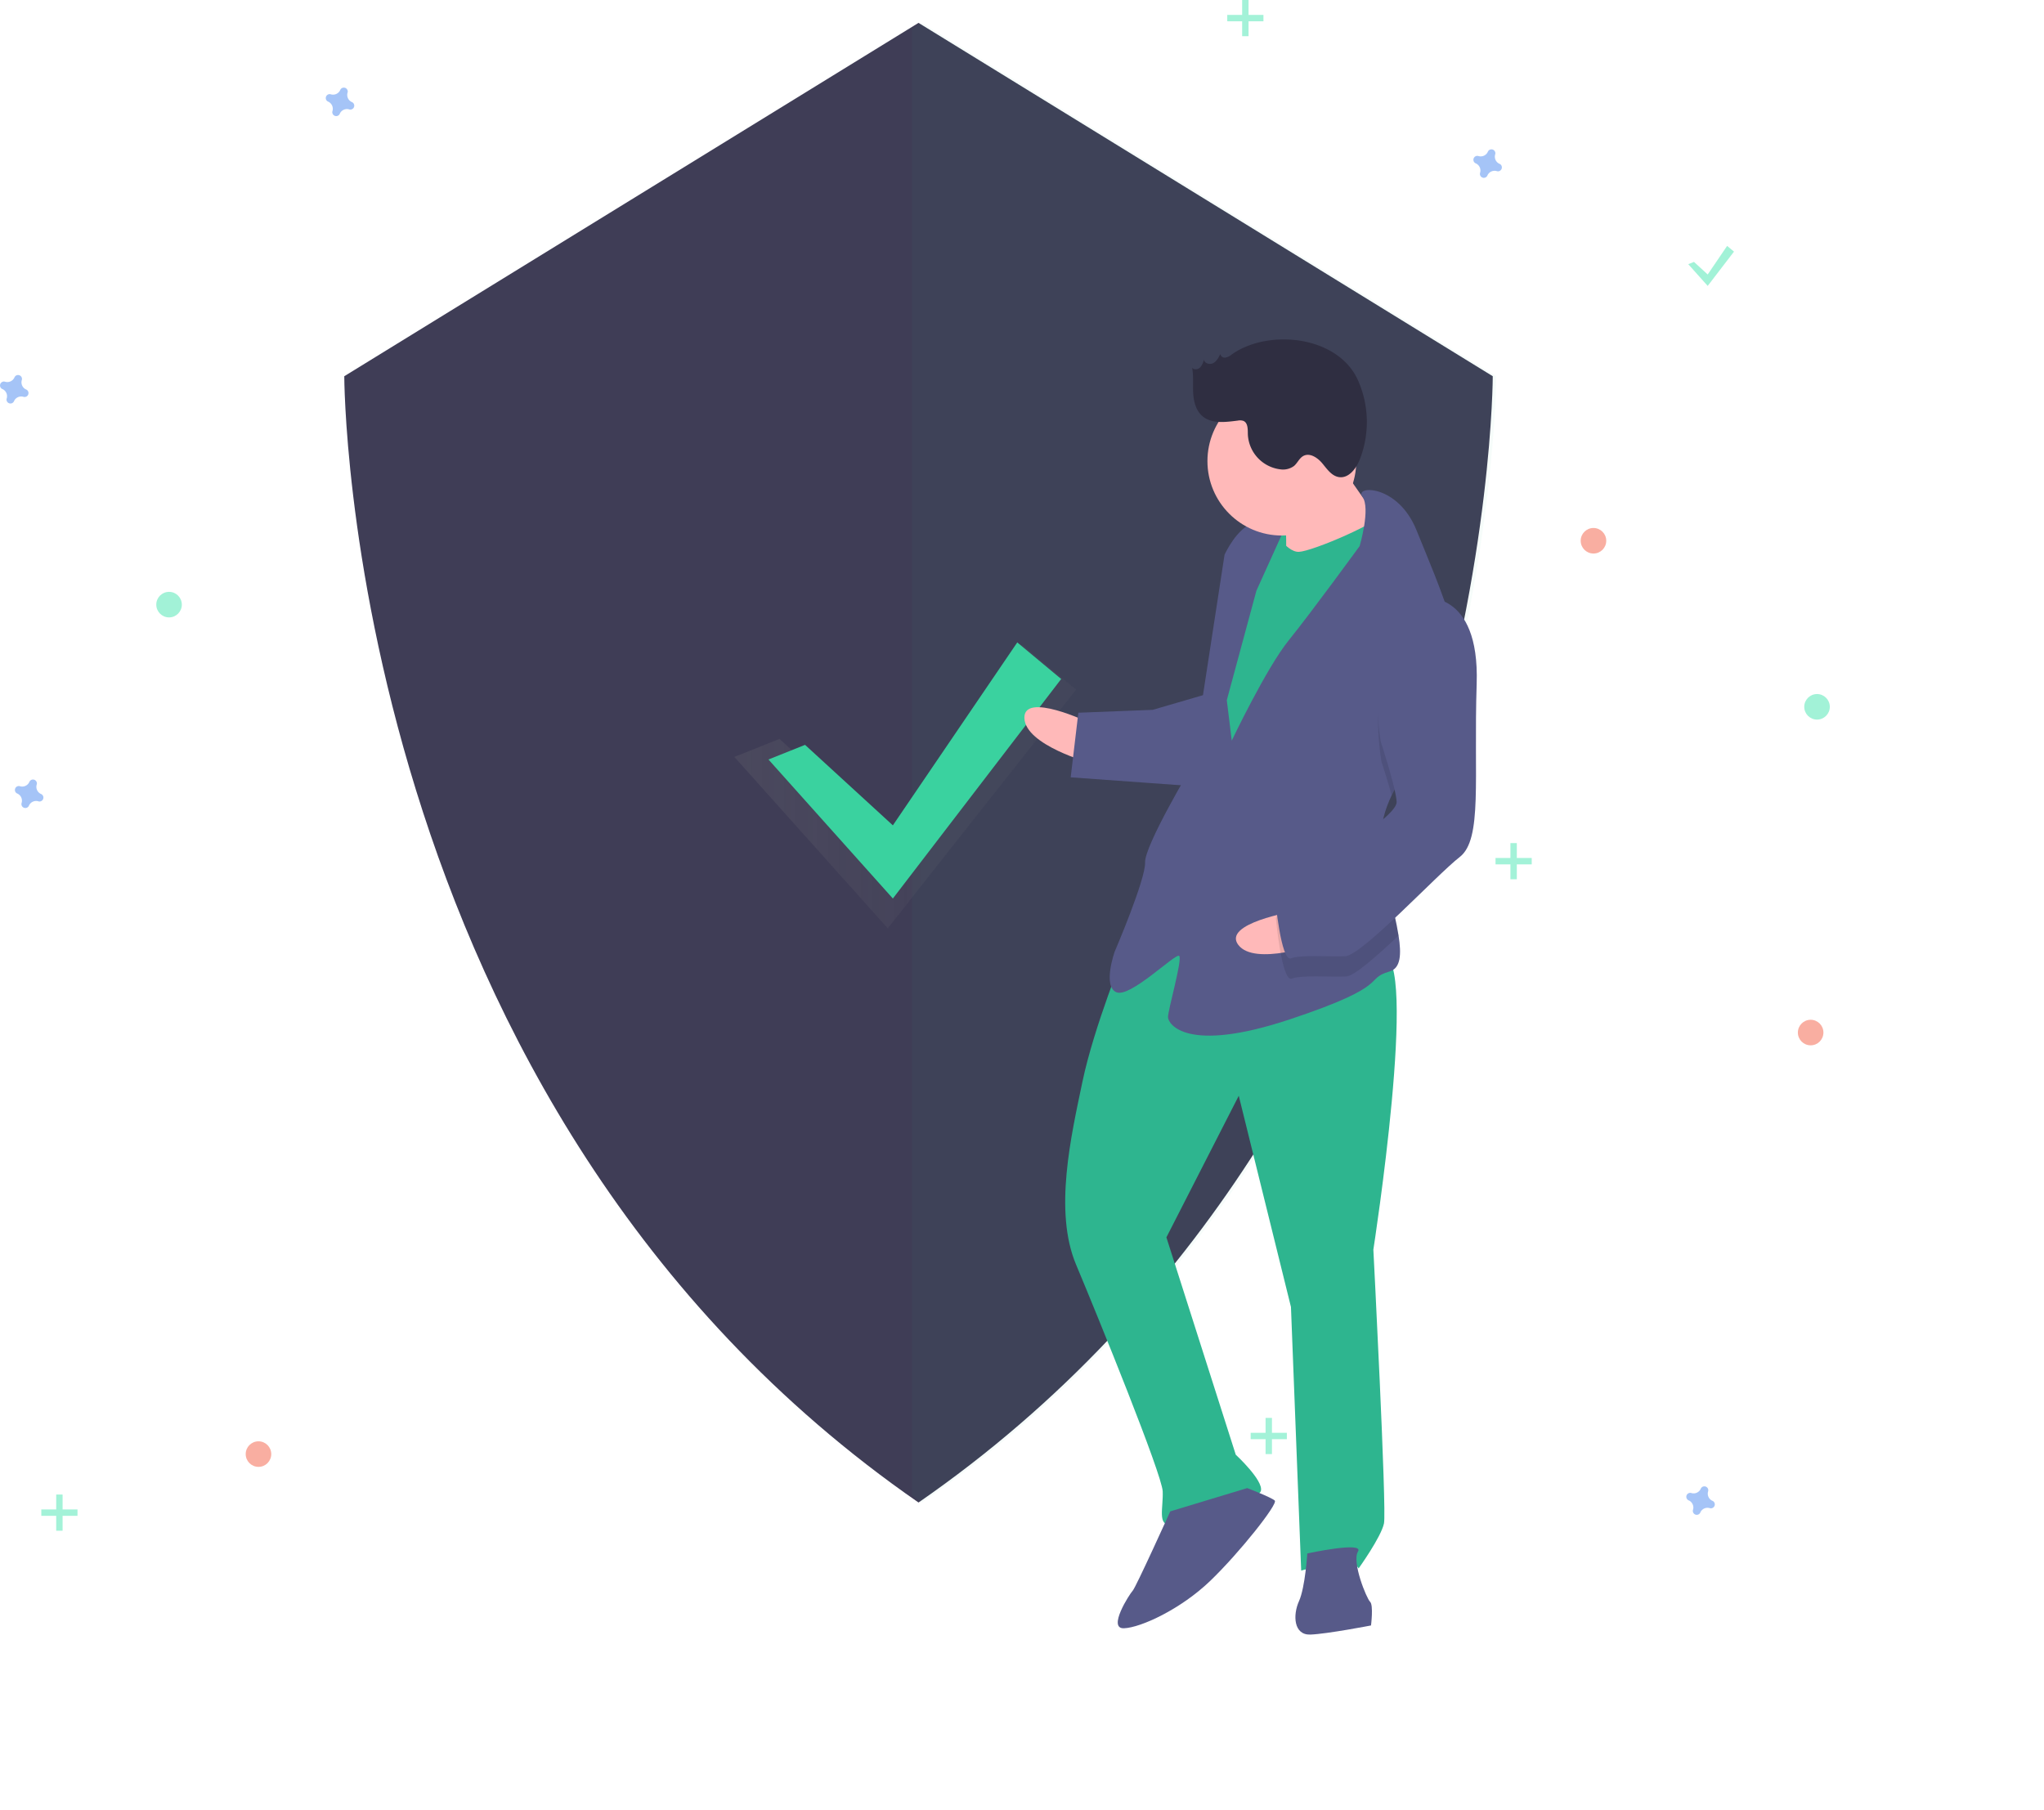 <svg width="960" height="850" xmlns="http://www.w3.org/2000/svg">
 <defs>
  <linearGradient y2="0.5" x2="1" y1="0.5" x1="-0" id="b629f179-8ab2-4411-a7df-956765958247">
   <stop stop-opacity="0.25" stop-color="gray" offset="0"/>
   <stop stop-opacity="0.12" stop-color="gray" offset="0.535"/>
   <stop stop-opacity="0.1" stop-color="gray" offset="1"/>
  </linearGradient>
 </defs>
 <title>Security on</title>
 <g>
  <title>background</title>
  <rect fill="none" id="canvas_background" height="852" width="962" y="-1" x="-1"/>
 </g>
 <g>
  <title>Layer 1</title>
  <path id="svg_1" fill="#3f3d56" d="m431.399,10.746l-269.702,165.97s0,342.314 269.702,529.031c269.702,-186.717 269.702,-529.031 269.702,-529.031l-269.702,-165.97z"/>
  <path id="svg_2" opacity="0.04" fill="#2eb58f" d="m433.009,10.746l-4.61,2.837l0,688.927c1.531,1.082 3.062,2.165 4.61,3.238c269.702,-186.717 269.702,-529.031 269.702,-529.031l-269.702,-165.97z"/>
  <g id="svg_3" opacity="0.7">
   <polygon id="svg_4" fill="url(#b629f179-8ab2-4411-a7df-956765958247)" points="366.106 347.068 416.949 393.674 479.977 302.75 505.399 323.935 416.949 436.044 344.921 355.542 366.106 347.068"/>
  </g>
  <polygon id="svg_5" fill="#3ad29f" points="378.106 349.868 419.349 387.674 477.777 301.75 498.399 318.935 419.349 422.044 360.921 356.742 378.106 349.868"/>
  <path id="svg_6" opacity="0.5" fill="#4d8af0" d="m165.29,47.956a3.675,3.675 0 0 1 -2.047,-4.441a1.766,1.766 0 0 0 0.08,-0.408l0,0a1.843,1.843 0 0 0 -3.31,-1.221l0,0a1.766,1.766 0 0 0 -0.204,0.362a3.675,3.675 0 0 1 -4.441,2.047a1.766,1.766 0 0 0 -0.408,-0.08l0,0a1.843,1.843 0 0 0 -1.221,3.31l0,0a1.766,1.766 0 0 0 0.362,0.204a3.675,3.675 0 0 1 2.047,4.441a1.766,1.766 0 0 0 -0.08,0.408l0,0a1.843,1.843 0 0 0 3.31,1.221l0,0a1.766,1.766 0 0 0 0.204,-0.362a3.675,3.675 0 0 1 4.441,-2.047a1.766,1.766 0 0 0 0.408,0.08l0,0a1.843,1.843 0 0 0 1.221,-3.31l0,0a1.766,1.766 0 0 0 -0.362,-0.204z"/>
  <path id="svg_7" opacity="0.5" fill="#4d8af0" d="m19.29,372.956a3.675,3.675 0 0 1 -2.047,-4.441a1.766,1.766 0 0 0 0.08,-0.408l0,0a1.843,1.843 0 0 0 -3.31,-1.221l0,0a1.766,1.766 0 0 0 -0.204,0.362a3.675,3.675 0 0 1 -4.441,2.047a1.766,1.766 0 0 0 -0.408,-0.08l0,0a1.843,1.843 0 0 0 -1.221,3.31l0,0a1.766,1.766 0 0 0 0.362,0.204a3.675,3.675 0 0 1 2.047,4.441a1.766,1.766 0 0 0 -0.08,0.408l0,0a1.843,1.843 0 0 0 3.31,1.221l0,0a1.766,1.766 0 0 0 0.204,-0.362a3.675,3.675 0 0 1 4.441,-2.047a1.766,1.766 0 0 0 0.408,0.08l0,0a1.843,1.843 0 0 0 1.221,-3.31l0,0a1.766,1.766 0 0 0 -0.362,-0.204z"/>
  <circle id="svg_8" opacity="0.5" fill="#f55f44" r="6" cy="254" cx="748.399"/>
  <circle id="svg_9" opacity="0.5" fill="#f55f44" r="6" cy="683" cx="121.399"/>
  <circle id="svg_10" opacity="0.5" fill="#f55f44" r="6" cy="485" cx="850.399"/>
  <path id="svg_11" opacity="0.5" fill="#4d8af0" d="m704.29,76.956a3.675,3.675 0 0 1 -2.047,-4.441a1.766,1.766 0 0 0 0.08,-0.408l0,0a1.843,1.843 0 0 0 -3.31,-1.221l0,0a1.766,1.766 0 0 0 -0.204,0.362a3.675,3.675 0 0 1 -4.441,2.047a1.766,1.766 0 0 0 -0.408,-0.08l0,0a1.843,1.843 0 0 0 -1.221,3.31l0,0a1.766,1.766 0 0 0 0.362,0.204a3.675,3.675 0 0 1 2.047,4.441a1.766,1.766 0 0 0 -0.08,0.408l0,0a1.843,1.843 0 0 0 3.31,1.221l0,0a1.766,1.766 0 0 0 0.204,-0.362a3.675,3.675 0 0 1 4.441,-2.047a1.766,1.766 0 0 0 0.408,0.08l0,0a1.843,1.843 0 0 0 1.221,-3.31l0,0a1.766,1.766 0 0 0 -0.362,-0.204z"/>
  <path id="svg_12" opacity="0.5" fill="#4d8af0" d="m804.29,704.956a3.675,3.675 0 0 1 -2.047,-4.441a1.766,1.766 0 0 0 0.08,-0.408l0,0a1.843,1.843 0 0 0 -3.31,-1.221l0,0a1.766,1.766 0 0 0 -0.204,0.362a3.675,3.675 0 0 1 -4.441,2.047a1.766,1.766 0 0 0 -0.408,-0.08l0,0a1.843,1.843 0 0 0 -1.221,3.31l0,0a1.766,1.766 0 0 0 0.362,0.204a3.675,3.675 0 0 1 2.047,4.441a1.766,1.766 0 0 0 -0.08,0.408l0,0a1.843,1.843 0 0 0 3.31,1.221l0,0a1.766,1.766 0 0 0 0.204,-0.362a3.675,3.675 0 0 1 4.441,-2.047a1.766,1.766 0 0 0 0.408,0.08l0,0a1.843,1.843 0 0 0 1.221,-3.31l0,0a1.766,1.766 0 0 0 -0.362,-0.204z"/>
  <path id="svg_13" opacity="0.5" fill="#4d8af0" d="m12.29,182.956a3.675,3.675 0 0 1 -2.047,-4.441a1.766,1.766 0 0 0 0.08,-0.408l0,0a1.843,1.843 0 0 0 -3.31,-1.221l0,0a1.766,1.766 0 0 0 -0.204,0.362a3.675,3.675 0 0 1 -4.441,2.047a1.766,1.766 0 0 0 -0.408,-0.08l0,0a1.843,1.843 0 0 0 -1.221,3.31l0,0a1.766,1.766 0 0 0 0.362,0.204a3.675,3.675 0 0 1 2.047,4.441a1.766,1.766 0 0 0 -0.08,0.408l0,0a1.843,1.843 0 0 0 3.31,1.221l0,0a1.766,1.766 0 0 0 0.204,-0.362a3.675,3.675 0 0 1 4.441,-2.047a1.766,1.766 0 0 0 0.408,0.08l0,0a1.843,1.843 0 0 0 1.221,-3.31l0,0a1.766,1.766 0 0 0 -0.362,-0.204z"/>
  <circle id="svg_14" opacity="0.5" fill="#47e6b1" r="6" cy="284" cx="79.399"/>
  <circle id="svg_15" opacity="0.5" fill="#47e6b1" r="6" cy="332" cx="853.399"/>
  <g id="svg_16" opacity="0.5">
   <rect id="svg_17" fill="#47e6b1" height="17" width="3" x="583.399"/>
   <rect id="svg_18" fill="#47e6b1" transform="rotate(90 659.507,-746.7) " height="17" width="3" y="-680.591" x="1413.207"/>
  </g>
  <g id="svg_19" opacity="0.5">
   <rect id="svg_20" fill="#47e6b1" height="17" width="3" y="666" x="594.399"/>
   <rect id="svg_21" fill="#47e6b1" transform="rotate(90 1336.507,-91.7) " height="17" width="3" y="640.409" x="2101.207"/>
  </g>
  <g id="svg_22" opacity="0.5">
   <rect id="svg_23" fill="#47e6b1" height="17" width="3" y="702" x="26.399"/>
   <rect id="svg_24" fill="#47e6b1" transform="rotate(90 804.507,512.3) " height="17" width="3" y="1280.409" x="1001.207"/>
  </g>
  <g id="svg_25" opacity="0.5">
   <rect id="svg_26" fill="#47e6b1" height="17" width="3" y="396" x="709.399"/>
   <rect id="svg_27" fill="#47e6b1" transform="rotate(90 1181.507,-476.7) " height="17" width="3" y="-14.591" x="2061.207"/>
  </g>
  <polygon id="svg_28" opacity="0.5" fill="#47e6b1" points="795.606 123.018 802.049 128.924 811.177 115.5 814.399 118.185 802.049 134.294 792.921 124.092 795.606 123.018"/>
  <rect id="svg_29" fill="#2eb58f" transform="rotate(-2.221 -182.125,-35.976) " height="28.597" width="22.242" y="269.824" x="578.165"/>
  <path id="svg_30" fill="#ffb9b9" d="m511.41,339.35s-30.779,-14.706 -30.286,-2.005s31.025,21.056 31.025,21.056l-0.739,-19.051z"/>
  <path id="svg_31" fill="#2eb58f" d="m528.296,446.811s-14.521,35.542 -19.886,61.189s-13.536,60.942 -3.026,85.974s40.392,98.599 40.7,106.537s-2.559,15.999 3.791,15.752s40.907,-11.126 42.31,-15.95s-11.79,-17.032 -11.79,-17.032l-32.577,-102.082l33.989,-66.505l24.516,99.215l4.802,123.828s23.567,-7.274 26.988,-1.047c0,0 10.559,-14.719 11.9,-21.131s-4.987,-128.591 -4.987,-128.591s21.632,-139.163 4.169,-138.486s-85.864,-41.188 -120.9,-1.671z"/>
  <path id="svg_32" fill="#575a89" d="m549.628,709.912s-16.109,35.603 -17.635,37.252s-12.023,17.955 -4.085,17.648s26.68,-8.984 40.476,-22.239s31.984,-36.219 30.335,-37.745s-12.947,-5.858 -12.947,-5.858l-36.144,10.941z"/>
  <path id="svg_33" fill="#575a89" d="m613.992,729.675s-0.972,15.937 -3.901,22.41s-2.559,15.999 5.378,15.691s28.453,-4.283 28.453,-4.283s1.218,-9.587 -0.431,-11.113s-8.676,-18.743 -5.686,-23.628s-23.813,0.923 -23.813,0.923z"/>
  <path id="svg_34" fill="#ffb9b9" d="m625.735,212.492s16.922,26.373 23.518,32.477s-11.962,19.543 -11.962,19.543l-33.215,4.468s0.418,-30.225 -1.293,-33.338s22.951,-23.149 22.951,-23.149z"/>
  <path id="svg_35" fill="#2eb58f" d="m596.865,247.001s6.843,12.454 13.193,12.208s39.196,-14.239 40.599,-19.064s10.88,34.557 10.88,34.557l-80.372,141.441l-19.605,-13.549l9.499,-83.045l7.802,-44.821l18.004,-27.727z"/>
  <path id="svg_36" fill="#575a89" d="m653.621,373.584c-3.206,6.707 -5.208,13.7 -4.931,20.86c0.012,0.318 0.025,0.635 0.053,0.952c0.761,14.693 6.173,31.686 8.115,44.044c1.409,8.865 1.008,15.336 -4.18,16.856c-12.577,3.668 1.834,6.289 -46.826,22.485s-57.152,2.216 -57.275,-0.959s6.891,-27.296 5.242,-28.822s-23.074,19.974 -29.548,17.045s-0.739,-19.051 -0.739,-19.051s14.583,-33.954 14.275,-41.892s22.089,-45.375 22.089,-45.375l15.234,-99.167s5.858,-12.947 13.734,-14.842s14.411,2.621 14.411,2.621l-13.18,29.13l-13.905,51.417l2.326,18.989s16.17,-34.016 26.791,-47.147s33.264,-44.218 33.264,-44.218s5.286,-17.837 1.296,-23.168c-3.991,-5.346 16.647,-6.147 25.446,15.771c4.664,11.616 12.236,28.939 16.979,45.068c4.227,14.289 6.223,27.646 2.036,35.281c-6.4,11.664 -22.5,26.995 -30.708,44.119z"/>
  <path id="svg_37" opacity="0.1" d="m684.329,329.465c-6.4,11.664 -22.5,26.995 -30.708,44.119c-2.144,-7.723 -4.759,-15.715 -4.759,-15.715s-10.031,-53.669 19.64,-67.539a19.858,19.858 0 0 1 13.791,3.853c4.227,14.289 6.223,27.646 2.036,35.281z"/>
  <path id="svg_38" fill="#575a89" d="m566.543,326.083l-25.154,7.335l-34.926,1.354l-3.593,30.348l57.398,4.134s14.336,-40.304 6.276,-43.171z"/>
  <path id="svg_39" fill="#ffb9b9" d="m607.561,428.123s-33.652,5.583 -25.971,15.71s37.492,-0.52 37.492,-0.52l-11.521,-15.19z"/>
  <path id="svg_40" opacity="0.1" d="m648.743,395.396c0.761,14.693 6.173,31.686 8.115,44.044c-10.72,10.146 -20.914,19.095 -24.756,19.244c-7.938,0.308 -20.7,-0.787 -25.401,0.985s-7.458,-28.33 -7.458,-28.33s2.806,-9.648 15.321,-14.904c8.448,-3.555 24.641,-13.198 34.179,-21.041z"/>
  <path id="svg_41" fill="#575a89" d="m668.133,280.805s26.865,-4.222 25.414,40.353s2.832,73.027 -7.973,81.396s-45.903,46.298 -53.84,46.606s-20.7,-0.787 -25.401,0.985s-7.458,-28.33 -7.458,-28.33s2.806,-9.648 15.321,-14.904s42.002,-23.888 41.756,-30.238s-7.458,-28.33 -7.458,-28.33s-10.031,-53.669 19.64,-67.539z"/>
  <circle id="svg_42" fill="#ffb9b9" r="34.952" cy="216.591" cx="602.045"/>
  <path id="svg_43" fill="#2f2e41" d="m578.511,166.494a6.749,6.749 0 0 1 -2.939,1.475a2.097,2.097 0 0 1 -2.43,-1.683c-0.8,1.658 -1.702,3.426 -3.335,4.277s-4.157,0.137 -4.393,-1.689a7.706,7.706 0 0 1 -1.774,3.744c-1.013,0.966 -2.85,1.21 -3.734,0.125c0.715,3.907 0.274,7.926 0.498,11.892s1.282,8.171 4.278,10.778c4.37,3.803 10.941,2.865 16.689,2.144a5.066,5.066 0 0 1 2.615,0.143c2.152,0.917 2.055,3.913 2.084,6.252a17.373,17.373 0 0 0 15.212,16.497a8.709,8.709 0 0 0 6.472,-1.58c1.632,-1.383 2.466,-3.638 4.336,-4.677c3.042,-1.69 6.732,0.775 8.956,3.452s4.416,5.969 7.862,6.459c4.557,0.648 8.028,-3.996 9.73,-8.272a48.223,48.223 0 0 0 -0.958,-37.47c-9.515,-20.741 -42.018,-24.022 -59.171,-11.868z"/>
 </g>
</svg>